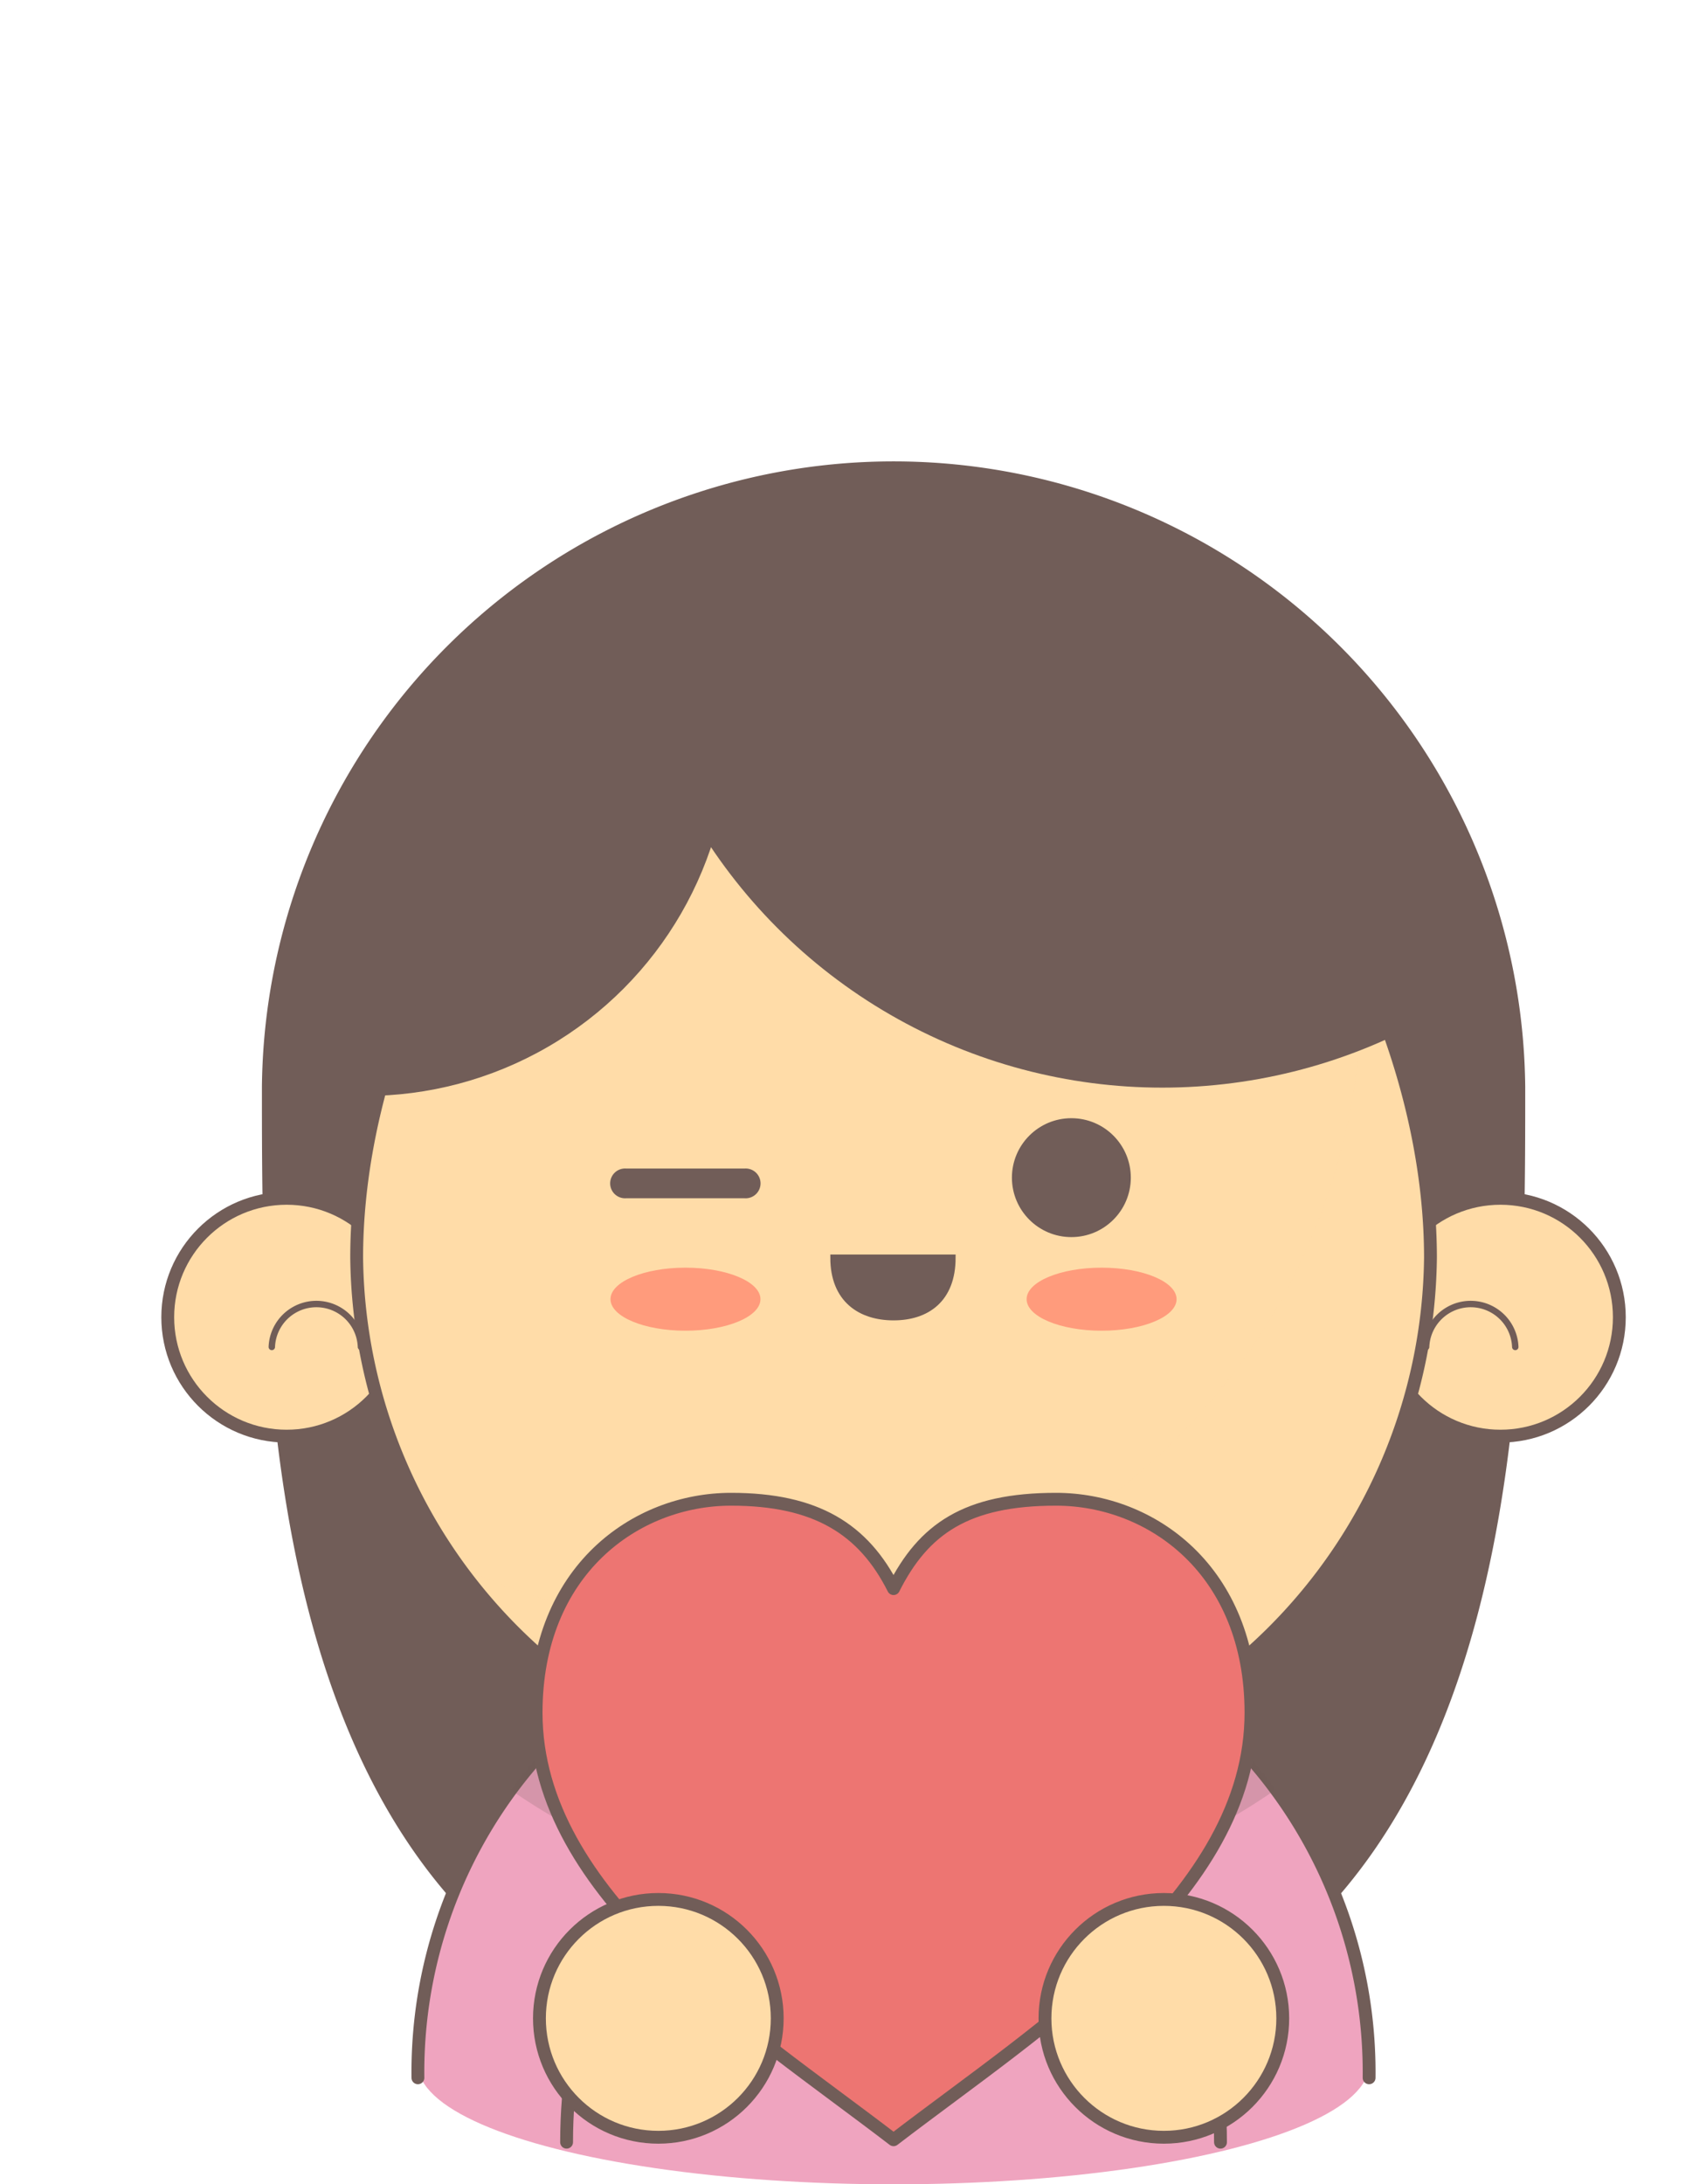 <svg xmlns="http://www.w3.org/2000/svg" xmlns:xlink="http://www.w3.org/1999/xlink" viewBox="0 0 265.75 340.21"><defs><style>.cls-1,.cls-13,.cls-15{fill:none;}.cls-10,.cls-12,.cls-2,.cls-5{fill:#ffdca8;}.cls-13,.cls-15,.cls-17,.cls-2,.cls-5,.cls-7{stroke:#715d58;}.cls-13,.cls-17,.cls-2,.cls-5,.cls-7{stroke-miterlimit:10;}.cls-13,.cls-15,.cls-2,.cls-7{stroke-width:2px;}.cls-3{isolation:isolate;}.cls-17,.cls-4,.cls-9{fill:#715d58;}.cls-17,.cls-5,.cls-7{stroke-linecap:round;}.cls-6,.cls-7{fill:#efa4bf;}.cls-8{clip-path:url(#clip-path);}.cls-9{opacity:0.2;}.cls-11{clip-path:url(#clip-path-2);}.cls-12{opacity:0.5;mix-blend-mode:hard-light;}.cls-14{fill:#ed7572;}.cls-15{stroke-linejoin:round;}.cls-16{fill:#ff9b7c;}</style><clipPath id="clip-path"><path id="SVGID" class="cls-1" d="M65.1,323.62a74.09,74.09,0,1,1,148.17,0"/></clipPath><clipPath id="clip-path-2"><path id="SVGID-2" data-name="SVGID" class="cls-2" d="M222.83,195.89a83.64,83.64,0,0,1-167.27,0C55.55,149.7,93,93.74,139.19,93.74S222.83,149.7,222.83,195.89Z"/></clipPath></defs><title>Asset 2</title><g class="cls-3"><g id="Layer_2" data-name="Layer 2"><g id="Step_5_-_Thank_you" data-name="Step 5 - Thank you"><path class="cls-4" d="M237.59,169.27a98.4,98.4,0,0,0-196.79,0c0,54.34,0,154,98.4,154S237.59,223.61,237.59,169.27Z"/><circle class="cls-2" cx="44.65" cy="205.16" r="18.52"/><path class="cls-5" d="M42.34,209.79a6.95,6.95,0,0,1,13.89,0"/><circle class="cls-2" cx="233.73" cy="205.16" r="18.52"/><path class="cls-5" d="M222.15,209.79a6.95,6.95,0,0,1,13.89,0"/><ellipse class="cls-6" cx="139.19" cy="321.52" rx="74.09" ry="18.69"/><path class="cls-7" d="M65.1,323.62a74.09,74.09,0,1,1,148.17,0"/><path class="cls-7" d="M88.26,333.65c0-35.8,22.8-64.83,50.93-64.83s50.93,29,50.93,64.83"/><g class="cls-8"><circle class="cls-9" cx="139.1" cy="192.68" r="104.69"/></g><path id="SVGID-3" data-name="SVGID" class="cls-10" d="M222.83,195.89a83.64,83.64,0,0,1-167.27,0C55.55,149.7,93,93.74,139.19,93.74S222.83,149.7,222.83,195.89Z"/><g class="cls-11"><circle class="cls-12" cx="113.14" cy="154.22" r="98.97"/><circle class="cls-4" cx="181.05" cy="84.7" r="84.7"/><circle class="cls-4" cx="56.86" cy="113.84" r="56.86"/></g><path id="SVGID-4" data-name="SVGID" class="cls-13" d="M222.83,195.89a83.64,83.64,0,0,1-167.27,0C55.55,149.7,93,93.74,139.19,93.74S222.83,149.7,222.83,195.89Z"/><path id="SVGID-5" data-name="SVGID" class="cls-14" d="M139.19,333.27c23.2-17.78,55.68-38.08,55.68-66.51,0-22.17-15.5-33.25-30.37-33.25-14,0-20.64,4.64-25.31,13.92-4.67-9.28-12.07-13.92-25.31-13.92-14.87,0-30.37,11.09-30.37,33.25C83.51,295.19,116,315.49,139.19,333.27Z"/><path id="SVGID-6" data-name="SVGID" class="cls-15" d="M139.19,333.27c23.2-17.78,55.68-38.08,55.68-66.51,0-22.17-15.5-33.25-30.37-33.25-14,0-20.64,4.64-25.31,13.92-4.67-9.28-12.07-13.92-25.31-13.92-14.87,0-30.37,11.09-30.37,33.25C83.51,295.19,116,315.49,139.19,333.27Z"/><circle class="cls-2" cx="102.55" cy="314.36" r="18.52"/><circle class="cls-2" cx="181.3" cy="314.36" r="18.52"/><ellipse class="cls-16" cx="106.78" cy="202.35" rx="11.68" ry="4.91"/><ellipse class="cls-16" cx="171.6" cy="202.35" rx="11.68" ry="4.91"/><path class="cls-17" d="M148.36,195.89c0,6.54-4.06,9.26-9.17,9.26s-9.35-2.73-9.35-9.26Z"/><circle class="cls-4" cx="166.89" cy="183.42" r="9.26"/><path class="cls-4" d="M116,186.63H97.52a2.32,2.32,0,1,1,0-4.63H116a2.32,2.32,0,1,1,0,4.63Z"/></g></g></g></svg>